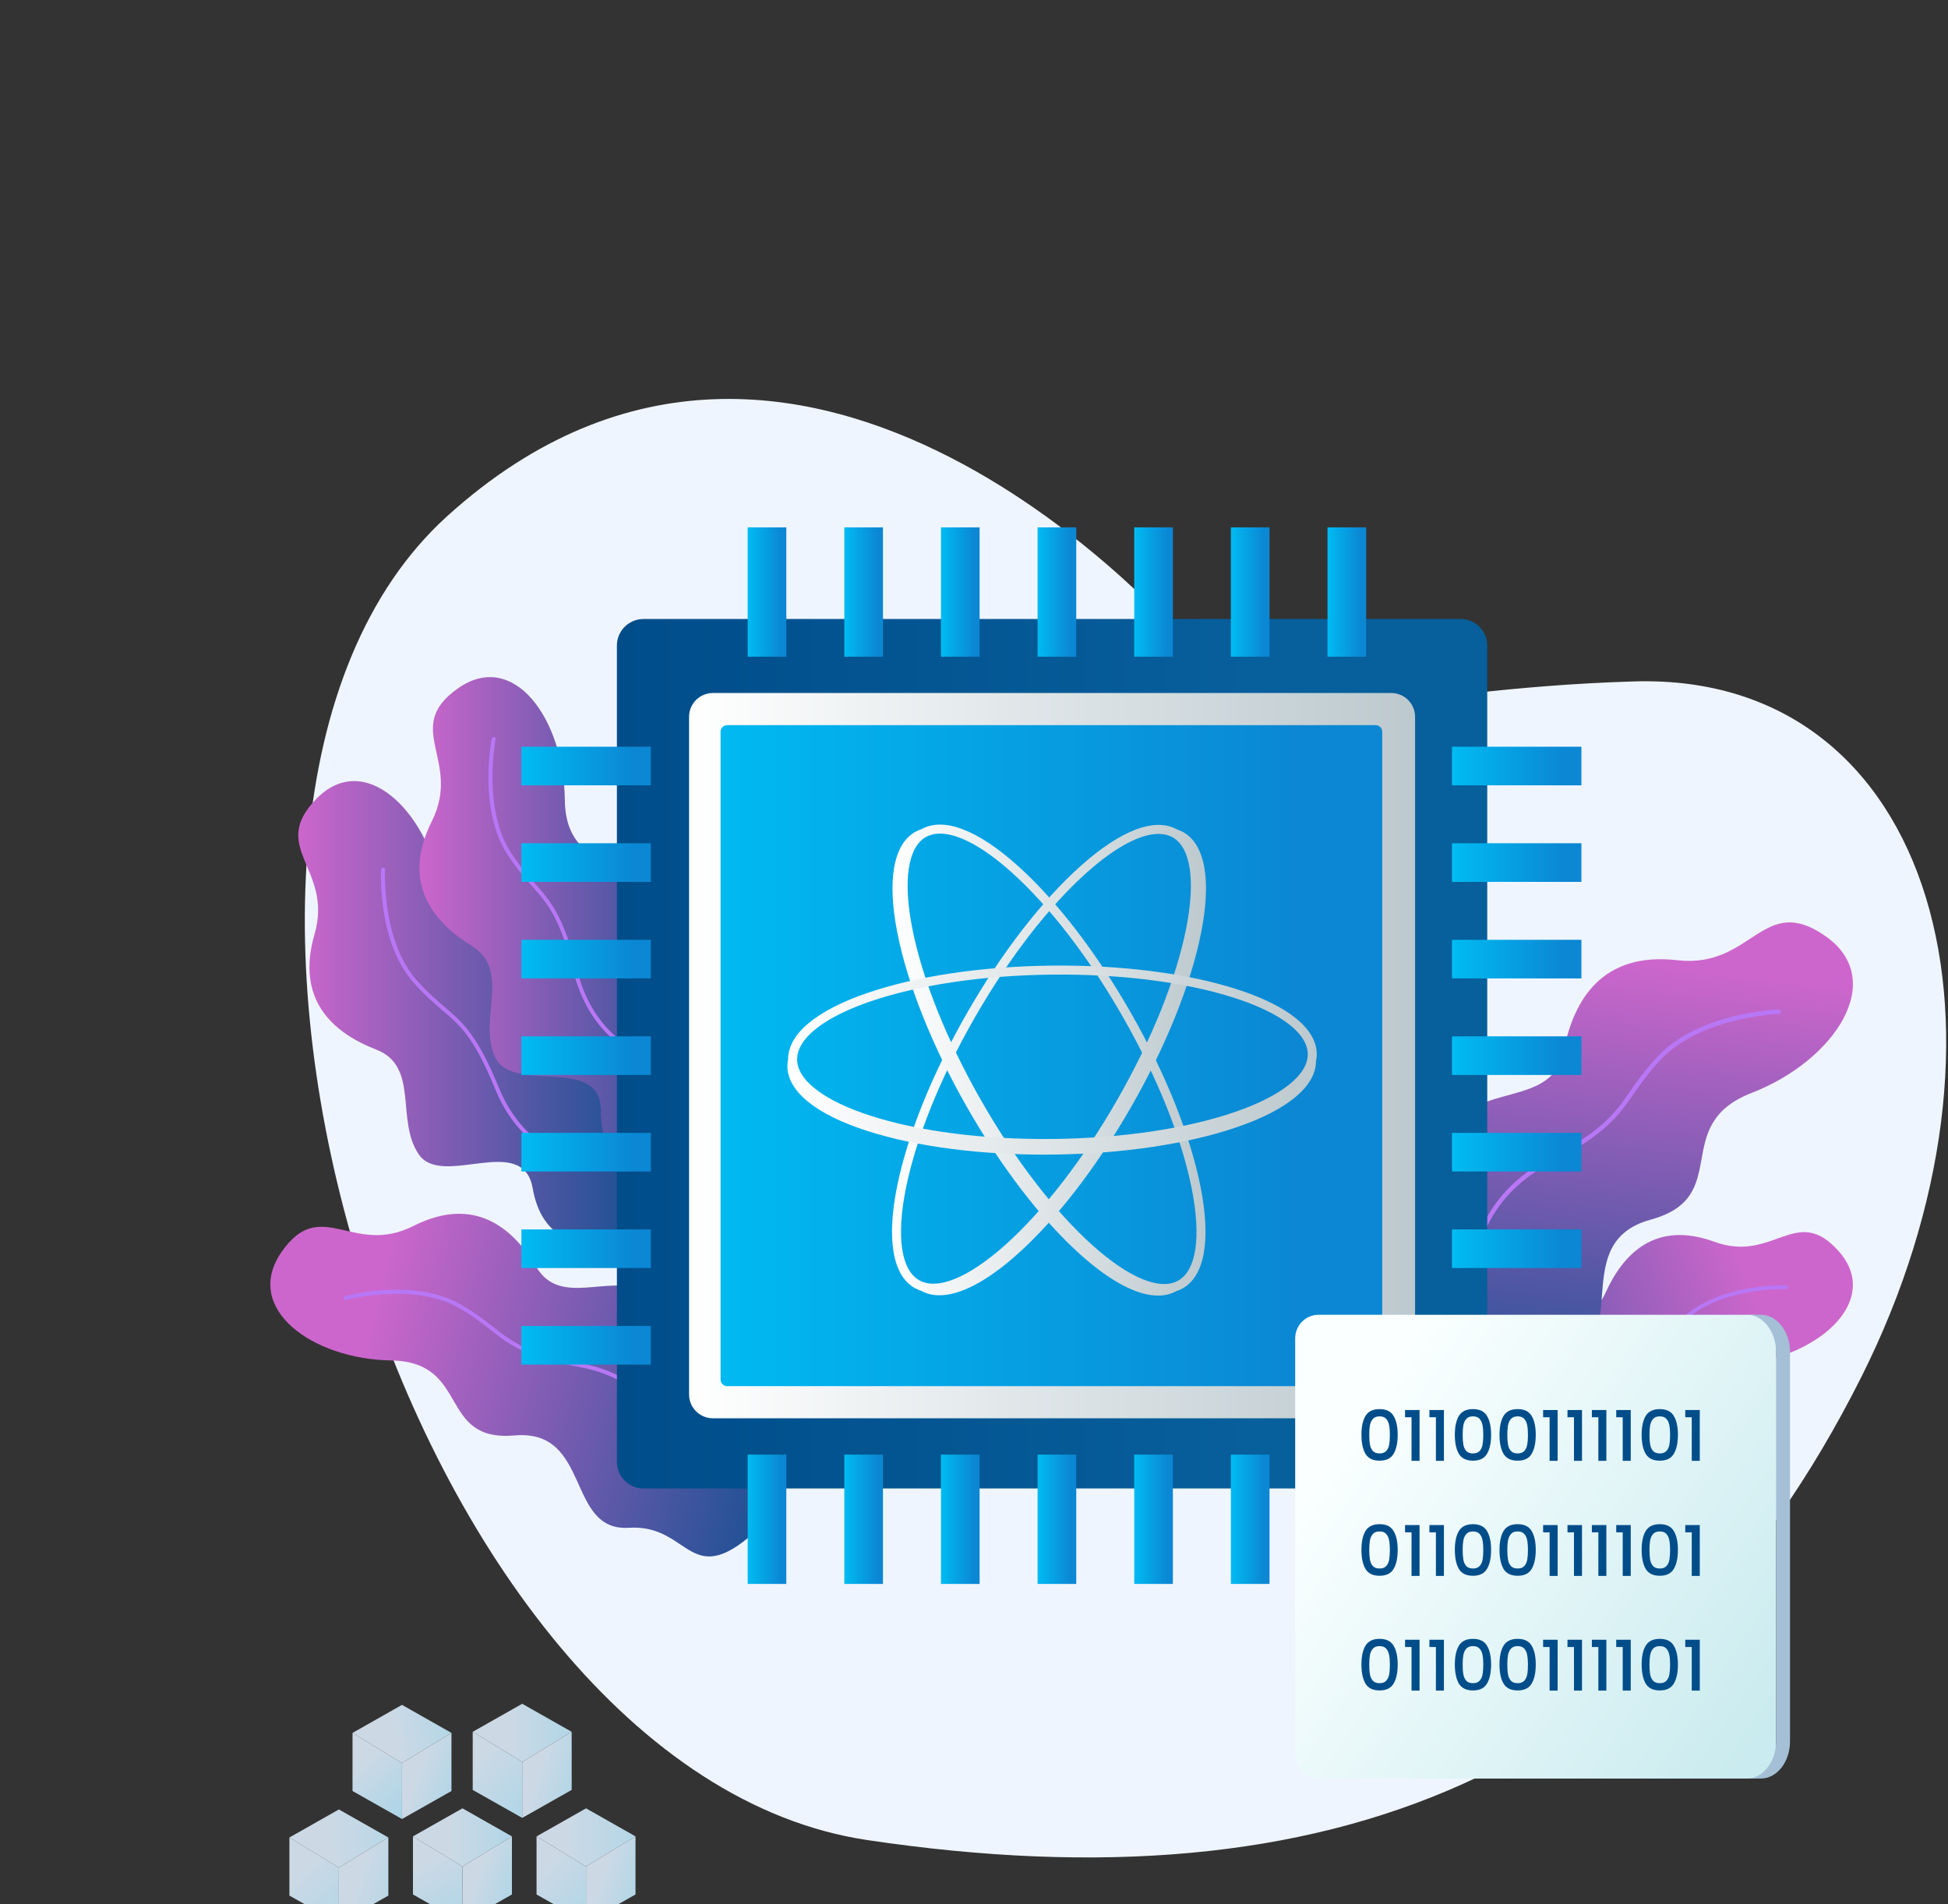 <svg width="405" height="396" viewBox="0 0 405 396" fill="none" xmlns="http://www.w3.org/2000/svg">
<rect x="0" y="0" width="405" height="396" fill="#333333" stroke="none"/>
<path d="M246.505 133.393C246.505 133.393 167.251 40.06 92.979 107.327C24.461 169.382 83.757 368.213 180.289 382.629C276.821 397.045 345.44 369.05 386.958 286.387C422.723 215.179 402.789 139.828 339.749 141.699C287.083 143.262 269.521 155.138 246.505 133.393Z" fill="url(#paint0_linear_338_121)"/>
<path d="M296.243 323.599C296.243 323.599 286.771 299.924 305.464 297.777C316.304 296.531 306.484 280.144 313.277 275.971C320.07 271.798 330.038 277.175 333.758 268.91C337.478 260.645 344.193 253.749 356.465 258.232C368.737 262.716 373.455 250.235 382.267 260.175C391.079 270.114 378.846 281.468 363.685 283.513C348.524 285.557 356.6 300.256 341.702 300.711C326.804 301.164 334.009 320.352 321.821 321.028C309.633 321.702 311.864 335.457 296.243 323.599Z" fill="url(#paint1_linear_338_121)"/>
<path d="M315.056 310.134C315.052 310.112 315.051 310.091 315.051 310.067C315.053 309.934 315.396 296.646 329.827 290.304C339.677 285.976 341.804 283.335 344.748 279.68C346.049 278.066 347.522 276.236 349.891 274.011C357.526 266.842 370.826 267.272 371.388 267.293C371.598 267.301 371.762 267.479 371.753 267.691C371.745 267.903 371.569 268.069 371.359 268.06C371.225 268.055 357.809 267.624 350.408 274.574C348.078 276.761 346.622 278.569 345.337 280.165C342.439 283.763 340.15 286.604 330.13 291.007C316.163 297.144 315.812 309.949 315.81 310.078C315.807 310.289 315.634 310.459 315.425 310.456C315.239 310.454 315.085 310.315 315.056 310.134Z" fill="#B877F5"/>
<path d="M296.228 293.283C296.228 293.283 278.59 268.213 299.902 260.418C312.262 255.897 296.228 239.466 303.036 232.657C309.844 225.847 323.011 229.334 325.087 218.599C327.164 207.863 333.129 197.884 348.749 199.673C364.369 201.463 366.45 185.503 379.523 194.662C392.595 203.822 381.395 220.582 364.192 227.26C346.989 233.938 360.514 248.883 343.18 253.621C325.846 258.36 339.589 278.813 325.492 283.046C311.395 287.28 317.808 302.769 296.228 293.283Z" fill="url(#paint2_linear_338_121)"/>
<path d="M305.658 266.212C305.652 266.186 305.648 266.159 305.647 266.132C305.638 265.971 304.941 249.972 321.754 241.119C333.23 235.076 335.565 231.72 338.797 227.078C340.225 225.026 341.844 222.701 344.504 219.826C353.08 210.559 369.099 209.939 369.777 209.916C370.03 209.908 370.242 210.108 370.249 210.363C370.257 210.618 370.059 210.832 369.807 210.841C369.645 210.846 353.486 211.473 345.172 220.458C342.555 223.286 340.956 225.583 339.545 227.61C336.363 232.181 333.85 235.792 322.176 241.939C305.904 250.507 306.551 265.925 306.56 266.079C306.574 266.334 306.381 266.553 306.129 266.567C305.904 266.58 305.708 266.426 305.658 266.212Z" fill="#B877F5"/>
<path d="M138.801 255.447C138.801 255.447 114.261 267.29 110.755 247.117C108.722 235.419 91.95 247.164 87.07 240.055C82.19 232.946 87.252 221.762 78.226 218.261C69.199 214.76 61.43 207.913 65.392 194.284C69.354 180.655 55.781 176.345 65.766 166.119C75.752 155.891 88.619 168.442 91.784 184.784C94.95 201.126 110.042 191.386 111.499 207.546C112.956 223.706 132.877 214.62 134.392 227.82C135.907 241.021 150.379 237.696 138.801 255.447Z" fill="url(#paint3_linear_338_121)"/>
<path d="M123.791 242.933C123.768 242.936 123.744 242.938 123.72 242.937C123.578 242.933 109.438 242.31 102.957 226.483C98.533 215.68 95.762 213.315 91.927 210.043C90.233 208.597 88.312 206.959 85.989 204.339C78.499 195.894 79.205 181.424 79.239 180.813C79.251 180.584 79.444 180.408 79.67 180.423C79.895 180.436 80.068 180.631 80.055 180.859C80.047 181.006 79.337 195.601 86.598 203.787C88.883 206.364 90.781 207.983 92.455 209.411C96.231 212.633 99.213 215.177 103.713 226.167C109.986 241.485 123.61 242.106 123.747 242.111C123.972 242.118 124.149 242.309 124.142 242.536C124.134 242.741 123.984 242.905 123.791 242.933Z" fill="#B877F5"/>
<path d="M151.019 244.382C151.019 244.382 124.765 251.536 124.928 231.056C125.023 219.178 106.425 227.659 102.899 219.774C99.372 211.888 106.353 201.817 98.102 196.721C89.851 191.626 83.436 183.47 89.773 170.791C96.11 158.113 83.532 151.39 95.184 143.16C106.836 134.93 117.243 149.628 117.431 166.279C117.619 182.931 134.205 176.115 132.745 192.275C131.285 208.434 152.503 203.145 151.63 216.405C150.757 229.663 165.584 229.044 151.019 244.382Z" fill="url(#paint4_linear_338_121)"/>
<path d="M137.585 221.486C137.562 221.486 137.538 221.485 137.514 221.48C137.374 221.455 123.466 218.802 119.28 202.203C116.423 190.872 114.013 188.133 110.678 184.342C109.205 182.666 107.534 180.768 105.603 177.841C99.38 168.403 102.116 154.183 102.235 153.583C102.279 153.359 102.495 153.213 102.716 153.259C102.937 153.305 103.08 153.522 103.036 153.745C103.007 153.889 100.249 168.233 106.282 177.383C108.181 180.263 109.831 182.137 111.287 183.793C114.571 187.526 117.164 190.474 120.071 201.999C124.122 218.064 137.52 220.642 137.654 220.666C137.876 220.705 138.024 220.92 137.985 221.144C137.951 221.344 137.779 221.486 137.585 221.486Z" fill="#B877F5"/>
<path d="M158.425 317.196C158.425 317.196 165.611 290.677 145.357 290.755C133.611 290.801 142.076 272.031 134.293 268.432C126.51 264.832 116.521 271.849 111.516 263.484C106.512 255.119 98.474 248.598 85.909 254.952C73.344 261.306 66.749 248.559 58.561 260.307C50.373 272.055 64.864 282.64 81.33 282.9C97.796 283.16 90.986 299.904 106.972 298.495C122.958 297.088 117.639 318.52 130.755 317.694C143.872 316.868 143.195 331.859 158.425 317.196Z" fill="url(#paint5_linear_338_121)"/>
<path d="M141.064 300.688C141.062 300.665 141.059 300.641 141.053 300.618C141.019 300.478 137.482 286.62 120.826 283.495C109.457 281.361 106.594 279.111 102.633 275.997C100.883 274.62 98.899 273.061 95.883 271.307C86.159 265.651 72.309 269.353 71.724 269.513C71.506 269.572 71.375 269.8 71.436 270.02C71.495 270.241 71.719 270.37 71.937 270.311C72.077 270.272 86.049 266.54 95.475 272.023C98.442 273.748 100.402 275.289 102.131 276.649C106.031 279.715 109.112 282.137 120.677 284.307C136.798 287.331 140.227 300.679 140.26 300.814C140.314 301.035 140.535 301.171 140.754 301.116C140.948 301.068 141.076 300.886 141.064 300.688Z" fill="#B877F5"/>
<path d="M96.147 388.133L85.86 381.866L96.147 376.037L106.433 381.866L96.147 388.133Z" fill="url(#paint6_linear_338_121)"/>
<path d="M96.147 388.132V399.771L106.433 393.952V381.866L96.147 388.132Z" fill="url(#paint7_linear_338_121)"/>
<path d="M96.147 388.132V399.771L85.86 393.952V381.866L96.147 388.132Z" fill="url(#paint8_linear_338_121)"/>
<path d="M121.839 388.134L111.552 381.866L121.839 376.037L132.125 381.866L121.839 388.134Z" fill="url(#paint9_linear_338_121)"/>
<path d="M121.839 388.133V399.771L132.125 393.952V381.866L121.839 388.133Z" fill="url(#paint10_linear_338_121)"/>
<path d="M121.839 388.133V399.771L111.552 393.952V381.866L121.839 388.133Z" fill="url(#paint11_linear_338_121)"/>
<path d="M108.568 366.386L98.282 360.12L108.568 354.291L118.854 360.12L108.568 366.386Z" fill="url(#paint12_linear_338_121)"/>
<path d="M108.568 366.386V378.024L118.854 372.206V360.12L108.568 366.386Z" fill="url(#paint13_linear_338_121)"/>
<path d="M108.568 366.386V378.024L98.282 372.206V360.12L108.568 366.386Z" fill="url(#paint14_linear_338_121)"/>
<path d="M83.578 366.616L73.292 360.348L83.578 354.52L93.864 360.348L83.578 366.616Z" fill="url(#paint15_linear_338_121)"/>
<path d="M83.578 366.616V378.253L93.864 372.434V360.348L83.578 366.616Z" fill="url(#paint16_linear_338_121)"/>
<path d="M83.578 366.616V378.253L73.292 372.434V360.348L83.578 366.616Z" fill="url(#paint17_linear_338_121)"/>
<path d="M70.455 388.362L60.169 382.094L70.455 376.267L80.741 382.094L70.455 388.362Z" fill="url(#paint18_linear_338_121)"/>
<path d="M70.455 388.362V400L80.741 394.18V382.094L70.455 388.362Z" fill="url(#paint19_linear_338_121)"/>
<path d="M70.455 388.362V400L60.169 394.18V382.094L70.455 388.362Z" fill="url(#paint20_linear_338_121)"/>
<path d="M303.676 309.521H133.788C130.734 309.521 128.258 307.047 128.258 303.996V134.242C128.258 131.191 130.734 128.717 133.788 128.717H303.676C306.73 128.717 309.206 131.191 309.206 134.242V303.996C309.206 307.047 306.73 309.521 303.676 309.521Z" fill="url(#paint21_linear_338_121)"/>
<path d="M243.849 109.663H235.812V136.557H243.849V109.663Z" fill="url(#paint22_linear_338_121)"/>
<path d="M263.941 109.663H255.904V136.557H263.941V109.663Z" fill="url(#paint23_linear_338_121)"/>
<path d="M284.033 109.663H275.996V136.557H284.033V109.663Z" fill="url(#paint24_linear_338_121)"/>
<path d="M183.574 109.663H175.537V136.557H183.574V109.663Z" fill="url(#paint25_linear_338_121)"/>
<path d="M203.666 109.663H195.629V136.557H203.666V109.663Z" fill="url(#paint26_linear_338_121)"/>
<path d="M223.757 109.663H215.72V136.557H223.757V109.663Z" fill="url(#paint27_linear_338_121)"/>
<path d="M163.483 109.663H155.446V136.557H163.483V109.663Z" fill="url(#paint28_linear_338_121)"/>
<path d="M301.87 243.608V235.577H328.785V243.608H301.87Z" fill="url(#paint29_linear_338_121)"/>
<path d="M301.87 263.683V255.653H328.785V263.683H301.87Z" fill="url(#paint30_linear_338_121)"/>
<path d="M301.87 283.759V275.729H328.785V283.759H301.87Z" fill="url(#paint31_linear_338_121)"/>
<path d="M301.87 183.382V175.351H328.785V183.382H301.87Z" fill="url(#paint32_linear_338_121)"/>
<path d="M301.87 203.457V195.427H328.785V203.457H301.87Z" fill="url(#paint33_linear_338_121)"/>
<path d="M301.87 223.533V215.502H328.785V223.533H301.87Z" fill="url(#paint34_linear_338_121)"/>
<path d="M301.87 163.305V155.275H328.785V163.305H301.87Z" fill="url(#paint35_linear_338_121)"/>
<path d="M243.849 302.478H235.812V329.372H243.849V302.478Z" fill="url(#paint36_linear_338_121)"/>
<path d="M263.941 302.478H255.904V329.372H263.941V302.478Z" fill="url(#paint37_linear_338_121)"/>
<path d="M284.033 302.478H275.996V329.372H284.033V302.478Z" fill="url(#paint38_linear_338_121)"/>
<path d="M183.574 302.478H175.537V329.372H183.574V302.478Z" fill="url(#paint39_linear_338_121)"/>
<path d="M203.666 302.478H195.629V329.372H203.666V302.478Z" fill="url(#paint40_linear_338_121)"/>
<path d="M223.757 302.478H215.72V329.372H223.757V302.478Z" fill="url(#paint41_linear_338_121)"/>
<path d="M163.483 302.478H155.446V329.372H163.483V302.478Z" fill="url(#paint42_linear_338_121)"/>
<path d="M135.313 195.427V203.457H108.398V195.427H135.313Z" fill="url(#paint43_linear_338_121)"/>
<path d="M135.313 175.351V183.382H108.398V175.351H135.313Z" fill="url(#paint44_linear_338_121)"/>
<path d="M135.313 155.276V163.305H108.398V155.276H135.313Z" fill="url(#paint45_linear_338_121)"/>
<path d="M135.313 255.653V263.683H108.398V255.653H135.313Z" fill="url(#paint46_linear_338_121)"/>
<path d="M135.313 235.577V243.608H108.398V235.577H135.313Z" fill="url(#paint47_linear_338_121)"/>
<path d="M135.313 215.502V223.533H108.398V215.502H135.313Z" fill="url(#paint48_linear_338_121)"/>
<path d="M135.313 275.729V283.759H108.398V275.729H135.313Z" fill="url(#paint49_linear_338_121)"/>
<path d="M288.833 147.805H145.77V290.755H288.833V147.805Z" fill="url(#paint50_linear_338_121)"/>
<path d="M289.24 144.106H148.224C145.483 144.106 143.26 146.327 143.26 149.066V289.969C143.26 292.708 145.483 294.929 148.224 294.929H289.24C291.981 294.929 294.204 292.708 294.204 289.969V149.066C294.204 146.327 291.981 144.106 289.24 144.106ZM287.371 286.874C287.371 287.63 286.758 288.242 286.002 288.242H151.182C150.426 288.242 149.813 287.63 149.813 286.874V152.161C149.813 151.405 150.427 150.793 151.182 150.793H286.002C286.759 150.793 287.371 151.406 287.371 152.161V286.874Z" fill="url(#paint51_linear_338_121)"/>
<path d="M249.619 246.878C247.518 236.235 242.407 223.424 235.226 210.805C228.045 198.185 219.642 187.243 211.563 179.998C203.235 172.529 196.134 169.838 191.567 172.436C191.594 172.42 191.624 172.41 191.652 172.395C191.18 172.546 190.722 172.728 190.294 172.971C185.727 175.564 184.405 183.037 186.571 194.007C188.672 204.65 193.782 217.461 200.963 230.082C208.145 242.702 216.548 253.643 224.626 260.887C230.973 266.58 236.605 269.494 240.949 269.411C242.268 269.386 243.467 269.079 244.532 268.494C245.007 268.343 245.466 268.159 245.896 267.914C250.462 265.32 251.784 257.849 249.619 246.878ZM243.388 268.767C243.415 268.764 243.439 268.756 243.466 268.752C243.439 268.756 243.414 268.763 243.388 268.767ZM244.971 266.289C241.212 268.423 234.72 265.751 227.149 258.962C219.217 251.846 210.947 241.071 203.863 228.623C196.779 216.172 191.742 203.559 189.68 193.111C187.712 183.138 188.736 176.194 192.492 174.061C193.303 173.6 194.24 173.363 195.288 173.344C199.101 173.271 204.377 176.063 210.313 181.389C218.245 188.505 226.515 199.28 233.599 211.727C240.684 224.179 245.721 236.791 247.783 247.239C249.752 257.212 248.727 264.156 244.971 266.289Z" fill="url(#paint52_linear_338_121)"/>
<path d="M186.496 246.79C188.626 236.152 193.774 223.356 200.989 210.756C208.205 198.157 216.639 187.238 224.738 180.016C233.086 172.57 240.195 169.9 244.756 172.509C244.728 172.494 244.698 172.484 244.672 172.468C245.143 172.62 245.6 172.804 246.029 173.048C250.588 175.655 251.889 183.13 249.692 194.095C247.562 204.732 242.415 217.528 235.2 230.13C227.983 242.729 219.55 253.646 211.451 260.868C205.088 266.544 199.447 269.441 195.105 269.346C193.785 269.317 192.588 269.008 191.524 268.419C191.051 268.267 190.591 268.082 190.162 267.836C185.601 265.23 184.3 257.755 186.496 246.79ZM191.09 266.213C194.843 268.358 201.343 265.704 208.932 258.937C216.884 251.843 225.184 241.091 232.303 228.663C239.422 216.233 244.493 203.634 246.585 193.191C248.581 183.223 247.576 176.276 243.826 174.133C243.017 173.669 242.08 173.43 241.032 173.407C237.22 173.323 231.935 176.102 225.984 181.409C218.032 188.503 209.731 199.255 202.613 211.683C195.494 224.115 190.422 236.712 188.33 247.155C186.334 257.123 187.34 264.07 191.09 266.213Z" fill="url(#paint53_linear_338_121)"/>
<path d="M257.155 205.707C246.82 202.383 233.128 200.639 218.601 200.796C204.073 200.954 190.421 202.993 180.164 206.54C169.588 210.196 163.791 215.099 163.85 220.349C163.85 220.317 163.855 220.287 163.855 220.255C163.759 220.741 163.696 221.23 163.701 221.722C163.758 226.971 169.657 231.749 180.31 235.174C190.644 238.499 204.335 240.243 218.864 240.087C233.392 239.928 247.043 237.89 257.3 234.342C265.36 231.556 270.642 228.045 272.674 224.21C273.292 223.045 273.605 221.849 273.608 220.634C273.706 220.146 273.768 219.655 273.762 219.161C273.706 213.911 267.807 209.134 257.155 205.707ZM273.294 221.765C273.303 221.741 273.309 221.715 273.318 221.69C273.309 221.715 273.302 221.74 273.294 221.765ZM271.891 219.18C271.938 223.501 266.451 227.879 256.838 231.203C246.764 234.685 233.323 236.689 218.993 236.844C204.661 237 191.178 235.286 181.032 232.024C171.348 228.909 165.767 224.646 165.721 220.33C165.71 219.399 165.957 218.464 166.448 217.538C168.232 214.171 173.235 210.913 180.775 208.307C190.849 204.825 204.29 202.821 218.62 202.666C232.954 202.511 246.435 204.223 256.581 207.486C266.264 210.602 271.846 214.864 271.891 219.18Z" fill="url(#paint54_linear_338_121)"/>
<path d="M364.393 369.841H274.134C271.451 369.841 269.276 367.642 269.276 364.928V278.313C269.276 275.6 271.451 273.4 274.134 273.4H364.393C367.076 273.4 369.251 275.599 369.251 278.313V364.928C369.252 367.641 367.077 369.841 364.393 369.841Z" fill="url(#paint55_linear_338_121)"/>
<path d="M366.087 273.4H363.186C366.536 273.4 369.252 276.864 369.252 281.137V362.102C369.252 366.375 366.536 369.84 363.186 369.84H366.087C369.437 369.84 372.153 366.376 372.153 362.102V281.138C372.153 276.864 369.437 273.4 366.087 273.4Z" fill="#A5C0D6"/>
<path d="M283.051 346.127C283.051 344.455 283.331 343.151 283.891 342.213C284.462 341.266 285.437 340.793 286.819 340.793C288.201 340.793 289.172 341.266 289.732 342.213C290.303 343.151 290.588 344.455 290.588 346.127C290.588 347.818 290.303 349.141 289.732 350.098C289.172 351.045 288.201 351.518 286.819 351.518C285.437 351.518 284.462 351.045 283.891 350.098C283.331 349.141 283.051 347.818 283.051 346.127ZM288.964 346.127C288.964 345.344 288.911 344.682 288.805 344.141C288.708 343.6 288.505 343.16 288.196 342.822C287.887 342.474 287.428 342.3 286.819 342.3C286.21 342.3 285.751 342.474 285.442 342.822C285.133 343.16 284.925 343.6 284.819 344.141C284.722 344.682 284.674 345.344 284.674 346.127C284.674 346.938 284.722 347.62 284.819 348.17C284.916 348.721 285.119 349.166 285.428 349.504C285.747 349.842 286.21 350.011 286.819 350.011C287.428 350.011 287.887 349.842 288.196 349.504C288.515 349.166 288.723 348.721 288.819 348.17C288.916 347.62 288.964 346.938 288.964 346.127ZM292.119 342.489V340.981H295.133V351.547H293.466V342.489H292.119ZM297.186 342.489V340.981H300.2V351.547H298.534V342.489H297.186ZM302.47 346.127C302.47 344.455 302.751 343.151 303.311 342.213C303.881 341.266 304.857 340.793 306.239 340.793C307.621 340.793 308.592 341.266 309.152 342.213C309.722 343.151 310.007 344.455 310.007 346.127C310.007 347.818 309.722 349.141 309.152 350.098C308.592 351.045 307.621 351.518 306.239 351.518C304.857 351.518 303.881 351.045 303.311 350.098C302.751 349.141 302.47 347.818 302.47 346.127ZM308.384 346.127C308.384 345.344 308.331 344.682 308.224 344.141C308.128 343.6 307.925 343.16 307.616 342.822C307.306 342.474 306.848 342.3 306.239 342.3C305.63 342.3 305.171 342.474 304.862 342.822C304.553 343.16 304.345 343.6 304.239 344.141C304.142 344.682 304.094 345.344 304.094 346.127C304.094 346.938 304.142 347.62 304.239 348.17C304.335 348.721 304.538 349.166 304.847 349.504C305.166 349.842 305.63 350.011 306.239 350.011C306.848 350.011 307.306 349.842 307.616 349.504C307.935 349.166 308.142 348.721 308.239 348.17C308.336 347.62 308.384 346.938 308.384 346.127ZM311.756 346.127C311.756 344.455 312.036 343.151 312.596 342.213C313.166 341.266 314.142 340.793 315.524 340.793C316.906 340.793 317.877 341.266 318.437 342.213C319.007 343.151 319.292 344.455 319.292 346.127C319.292 347.818 319.007 349.141 318.437 350.098C317.877 351.045 316.906 351.518 315.524 351.518C314.142 351.518 313.166 351.045 312.596 350.098C312.036 349.141 311.756 347.818 311.756 346.127ZM317.669 346.127C317.669 345.344 317.616 344.682 317.51 344.141C317.413 343.6 317.21 343.16 316.901 342.822C316.592 342.474 316.133 342.3 315.524 342.3C314.915 342.3 314.456 342.474 314.147 342.822C313.838 343.16 313.63 343.6 313.524 344.141C313.427 344.682 313.379 345.344 313.379 346.127C313.379 346.938 313.427 347.62 313.524 348.17C313.62 348.721 313.823 349.166 314.133 349.504C314.451 349.842 314.915 350.011 315.524 350.011C316.133 350.011 316.592 349.842 316.901 349.504C317.22 349.166 317.427 348.721 317.524 348.17C317.621 347.62 317.669 346.938 317.669 346.127ZM320.823 342.489V340.981H323.838V351.547H322.171V342.489H320.823ZM325.89 342.489V340.981H328.905V351.547H327.238V342.489H325.89ZM330.958 342.489V340.981H333.972V351.547H332.306V342.489H330.958ZM336.025 342.489V340.981H339.04V351.547H337.373V342.489H336.025ZM341.309 346.127C341.309 344.455 341.59 343.151 342.15 342.213C342.72 341.266 343.696 340.793 345.078 340.793C346.46 340.793 347.431 341.266 347.991 342.213C348.561 343.151 348.846 344.455 348.846 346.127C348.846 347.818 348.561 349.141 347.991 350.098C347.431 351.045 346.46 351.518 345.078 351.518C343.696 351.518 342.72 351.045 342.15 350.098C341.59 349.141 341.309 347.818 341.309 346.127ZM347.223 346.127C347.223 345.344 347.17 344.682 347.064 344.141C346.967 343.6 346.764 343.16 346.455 342.822C346.146 342.474 345.687 342.3 345.078 342.3C344.469 342.3 344.01 342.474 343.701 342.822C343.392 343.16 343.184 343.6 343.078 344.141C342.981 344.682 342.933 345.344 342.933 346.127C342.933 346.938 342.981 347.62 343.078 348.17C343.174 348.721 343.377 349.166 343.686 349.504C344.005 349.842 344.469 350.011 345.078 350.011C345.687 350.011 346.146 349.842 346.455 349.504C346.774 349.166 346.981 348.721 347.078 348.17C347.175 347.62 347.223 346.938 347.223 346.127ZM350.377 342.489V340.981H353.392V351.547H351.725V342.489H350.377Z" fill="#004D8A"/>
<path d="M283.051 322.281C283.051 320.61 283.331 319.305 283.891 318.368C284.462 317.421 285.437 316.947 286.819 316.947C288.201 316.947 289.172 317.421 289.732 318.368C290.303 319.305 290.588 320.61 290.588 322.281C290.588 323.972 290.303 325.296 289.732 326.253C289.172 327.199 288.201 327.673 286.819 327.673C285.437 327.673 284.462 327.199 283.891 326.253C283.331 325.296 283.051 323.972 283.051 322.281ZM288.964 322.281C288.964 321.499 288.911 320.837 288.805 320.296C288.708 319.754 288.505 319.315 288.196 318.977C287.887 318.629 287.428 318.455 286.819 318.455C286.21 318.455 285.751 318.629 285.442 318.977C285.133 319.315 284.925 319.754 284.819 320.296C284.722 320.837 284.674 321.499 284.674 322.281C284.674 323.093 284.722 323.774 284.819 324.325C284.916 324.876 285.119 325.32 285.428 325.658C285.747 325.996 286.21 326.166 286.819 326.166C287.428 326.166 287.887 325.996 288.196 325.658C288.515 325.32 288.723 324.876 288.819 324.325C288.916 323.774 288.964 323.093 288.964 322.281ZM292.119 318.643V317.136H295.133V327.702H293.466V318.643H292.119ZM297.186 318.643V317.136H300.2V327.702H298.534V318.643H297.186ZM302.47 322.281C302.47 320.61 302.751 319.305 303.311 318.368C303.881 317.421 304.857 316.947 306.239 316.947C307.621 316.947 308.592 317.421 309.152 318.368C309.722 319.305 310.007 320.61 310.007 322.281C310.007 323.972 309.722 325.296 309.152 326.253C308.592 327.199 307.621 327.673 306.239 327.673C304.857 327.673 303.881 327.199 303.311 326.253C302.751 325.296 302.47 323.972 302.47 322.281ZM308.384 322.281C308.384 321.499 308.331 320.837 308.224 320.296C308.128 319.754 307.925 319.315 307.616 318.977C307.306 318.629 306.848 318.455 306.239 318.455C305.63 318.455 305.171 318.629 304.862 318.977C304.553 319.315 304.345 319.754 304.239 320.296C304.142 320.837 304.094 321.499 304.094 322.281C304.094 323.093 304.142 323.774 304.239 324.325C304.335 324.876 304.538 325.32 304.847 325.658C305.166 325.996 305.63 326.166 306.239 326.166C306.848 326.166 307.306 325.996 307.616 325.658C307.935 325.32 308.142 324.876 308.239 324.325C308.336 323.774 308.384 323.093 308.384 322.281ZM311.756 322.281C311.756 320.61 312.036 319.305 312.596 318.368C313.166 317.421 314.142 316.947 315.524 316.947C316.906 316.947 317.877 317.421 318.437 318.368C319.007 319.305 319.292 320.61 319.292 322.281C319.292 323.972 319.007 325.296 318.437 326.253C317.877 327.199 316.906 327.673 315.524 327.673C314.142 327.673 313.166 327.199 312.596 326.253C312.036 325.296 311.756 323.972 311.756 322.281ZM317.669 322.281C317.669 321.499 317.616 320.837 317.51 320.296C317.413 319.754 317.21 319.315 316.901 318.977C316.592 318.629 316.133 318.455 315.524 318.455C314.915 318.455 314.456 318.629 314.147 318.977C313.838 319.315 313.63 319.754 313.524 320.296C313.427 320.837 313.379 321.499 313.379 322.281C313.379 323.093 313.427 323.774 313.524 324.325C313.62 324.876 313.823 325.32 314.133 325.658C314.451 325.996 314.915 326.166 315.524 326.166C316.133 326.166 316.592 325.996 316.901 325.658C317.22 325.32 317.427 324.876 317.524 324.325C317.621 323.774 317.669 323.093 317.669 322.281ZM320.823 318.643V317.136H323.838V327.702H322.171V318.643H320.823ZM325.89 318.643V317.136H328.905V327.702H327.238V318.643H325.89ZM330.958 318.643V317.136H333.972V327.702H332.306V318.643H330.958ZM336.025 318.643V317.136H339.04V327.702H337.373V318.643H336.025ZM341.309 322.281C341.309 320.61 341.59 319.305 342.15 318.368C342.72 317.421 343.696 316.947 345.078 316.947C346.46 316.947 347.431 317.421 347.991 318.368C348.561 319.305 348.846 320.61 348.846 322.281C348.846 323.972 348.561 325.296 347.991 326.253C347.431 327.199 346.46 327.673 345.078 327.673C343.696 327.673 342.72 327.199 342.15 326.253C341.59 325.296 341.309 323.972 341.309 322.281ZM347.223 322.281C347.223 321.499 347.17 320.837 347.064 320.296C346.967 319.754 346.764 319.315 346.455 318.977C346.146 318.629 345.687 318.455 345.078 318.455C344.469 318.455 344.01 318.629 343.701 318.977C343.392 319.315 343.184 319.754 343.078 320.296C342.981 320.837 342.933 321.499 342.933 322.281C342.933 323.093 342.981 323.774 343.078 324.325C343.174 324.876 343.377 325.32 343.686 325.658C344.005 325.996 344.469 326.166 345.078 326.166C345.687 326.166 346.146 325.996 346.455 325.658C346.774 325.32 346.981 324.876 347.078 324.325C347.175 323.774 347.223 323.093 347.223 322.281ZM350.377 318.643V317.136H353.392V327.702H351.725V318.643H350.377Z" fill="#004D8A"/>
<path d="M283.051 298.351C283.051 296.679 283.331 295.375 283.891 294.437C284.462 293.49 285.437 293.017 286.819 293.017C288.201 293.017 289.172 293.49 289.732 294.437C290.303 295.375 290.588 296.679 290.588 298.351C290.588 300.042 290.303 301.365 289.732 302.322C289.172 303.269 288.201 303.742 286.819 303.742C285.437 303.742 284.462 303.269 283.891 302.322C283.331 301.365 283.051 300.042 283.051 298.351ZM288.964 298.351C288.964 297.568 288.911 296.906 288.805 296.365C288.708 295.824 288.505 295.384 288.196 295.046C287.887 294.698 287.428 294.524 286.819 294.524C286.21 294.524 285.751 294.698 285.442 295.046C285.133 295.384 284.925 295.824 284.819 296.365C284.722 296.906 284.674 297.568 284.674 298.351C284.674 299.162 284.722 299.844 284.819 300.394C284.916 300.945 285.119 301.39 285.428 301.728C285.747 302.066 286.21 302.235 286.819 302.235C287.428 302.235 287.887 302.066 288.196 301.728C288.515 301.39 288.723 300.945 288.819 300.394C288.916 299.844 288.964 299.162 288.964 298.351ZM292.119 294.713V293.205H295.133V303.771H293.466V294.713H292.119ZM297.186 294.713V293.205H300.2V303.771H298.534V294.713H297.186ZM302.47 298.351C302.47 296.679 302.751 295.375 303.311 294.437C303.881 293.49 304.857 293.017 306.239 293.017C307.621 293.017 308.592 293.49 309.152 294.437C309.722 295.375 310.007 296.679 310.007 298.351C310.007 300.042 309.722 301.365 309.152 302.322C308.592 303.269 307.621 303.742 306.239 303.742C304.857 303.742 303.881 303.269 303.311 302.322C302.751 301.365 302.47 300.042 302.47 298.351ZM308.384 298.351C308.384 297.568 308.331 296.906 308.224 296.365C308.128 295.824 307.925 295.384 307.616 295.046C307.306 294.698 306.848 294.524 306.239 294.524C305.63 294.524 305.171 294.698 304.862 295.046C304.553 295.384 304.345 295.824 304.239 296.365C304.142 296.906 304.094 297.568 304.094 298.351C304.094 299.162 304.142 299.844 304.239 300.394C304.335 300.945 304.538 301.39 304.847 301.728C305.166 302.066 305.63 302.235 306.239 302.235C306.848 302.235 307.306 302.066 307.616 301.728C307.935 301.39 308.142 300.945 308.239 300.394C308.336 299.844 308.384 299.162 308.384 298.351ZM311.756 298.351C311.756 296.679 312.036 295.375 312.596 294.437C313.166 293.49 314.142 293.017 315.524 293.017C316.906 293.017 317.877 293.49 318.437 294.437C319.007 295.375 319.292 296.679 319.292 298.351C319.292 300.042 319.007 301.365 318.437 302.322C317.877 303.269 316.906 303.742 315.524 303.742C314.142 303.742 313.166 303.269 312.596 302.322C312.036 301.365 311.756 300.042 311.756 298.351ZM317.669 298.351C317.669 297.568 317.616 296.906 317.51 296.365C317.413 295.824 317.21 295.384 316.901 295.046C316.592 294.698 316.133 294.524 315.524 294.524C314.915 294.524 314.456 294.698 314.147 295.046C313.838 295.384 313.63 295.824 313.524 296.365C313.427 296.906 313.379 297.568 313.379 298.351C313.379 299.162 313.427 299.844 313.524 300.394C313.62 300.945 313.823 301.39 314.133 301.728C314.451 302.066 314.915 302.235 315.524 302.235C316.133 302.235 316.592 302.066 316.901 301.728C317.22 301.39 317.427 300.945 317.524 300.394C317.621 299.844 317.669 299.162 317.669 298.351ZM320.823 294.713V293.205H323.838V303.771H322.171V294.713H320.823ZM325.89 294.713V293.205H328.905V303.771H327.238V294.713H325.89ZM330.958 294.713V293.205H333.972V303.771H332.306V294.713H330.958ZM336.025 294.713V293.205H339.04V303.771H337.373V294.713H336.025ZM341.309 298.351C341.309 296.679 341.59 295.375 342.15 294.437C342.72 293.49 343.696 293.017 345.078 293.017C346.46 293.017 347.431 293.49 347.991 294.437C348.561 295.375 348.846 296.679 348.846 298.351C348.846 300.042 348.561 301.365 347.991 302.322C347.431 303.269 346.46 303.742 345.078 303.742C343.696 303.742 342.72 303.269 342.15 302.322C341.59 301.365 341.309 300.042 341.309 298.351ZM347.223 298.351C347.223 297.568 347.17 296.906 347.064 296.365C346.967 295.824 346.764 295.384 346.455 295.046C346.146 294.698 345.687 294.524 345.078 294.524C344.469 294.524 344.01 294.698 343.701 295.046C343.392 295.384 343.184 295.824 343.078 296.365C342.981 296.906 342.933 297.568 342.933 298.351C342.933 299.162 342.981 299.844 343.078 300.394C343.174 300.945 343.377 301.39 343.686 301.728C344.005 302.066 344.469 302.235 345.078 302.235C345.687 302.235 346.146 302.066 346.455 301.728C346.774 301.39 346.981 300.945 347.078 300.394C347.175 299.844 347.223 299.162 347.223 298.351ZM350.377 294.713V293.205H353.392V303.771H351.725V294.713H350.377Z" fill="#004D8A"/>
<defs>
<linearGradient id="paint0_linear_338_121" x1="404.623" y1="234.602" x2="63.377" y2="234.602" gradientUnits="userSpaceOnUse">
<stop offset="0.002" stop-color="#EFF5FF"/>
<stop offset="1" stop-color="#EFF5FF"/>
</linearGradient>
<linearGradient id="paint1_linear_338_121" x1="367.415" y1="277.349" x2="275.46" y2="311.287" gradientUnits="userSpaceOnUse">
<stop stop-color="#CC66CC"/>
<stop offset="0.993" stop-color="#004D8A"/>
</linearGradient>
<linearGradient id="paint2_linear_338_121" x1="341.692" y1="200.386" x2="328.604" y2="313.872" gradientUnits="userSpaceOnUse">
<stop stop-color="#CC66CC"/>
<stop offset="0.993" stop-color="#004D8A"/>
</linearGradient>
<linearGradient id="paint3_linear_338_121" x1="62.017" y1="210.661" x2="143.256" y2="210.661" gradientUnits="userSpaceOnUse">
<stop stop-color="#CC66CC"/>
<stop offset="0.993" stop-color="#004D8A"/>
</linearGradient>
<linearGradient id="paint4_linear_338_121" x1="87.209" y1="193.198" x2="157.457" y2="193.198" gradientUnits="userSpaceOnUse">
<stop stop-color="#CC66CC"/>
<stop offset="0.993" stop-color="#004D8A"/>
</linearGradient>
<linearGradient id="paint5_linear_338_121" x1="76.576" y1="276.786" x2="179.063" y2="301.608" gradientUnits="userSpaceOnUse">
<stop stop-color="#CC66CC"/>
<stop offset="0.993" stop-color="#004D8A"/>
</linearGradient>
<linearGradient id="paint6_linear_338_121" x1="89.359" y1="382.085" x2="109.932" y2="382.085" gradientUnits="userSpaceOnUse">
<stop offset="0.21" stop-color="#CCD9E5"/>
<stop offset="0.998" stop-color="#AAD5E8"/>
</linearGradient>
<linearGradient id="paint7_linear_338_121" x1="96.77" y1="389.121" x2="108.891" y2="393.572" gradientUnits="userSpaceOnUse">
<stop offset="0.21" stop-color="#CCD9E5"/>
<stop offset="0.998" stop-color="#AAD5E8"/>
</linearGradient>
<linearGradient id="paint8_linear_338_121" x1="86.008" y1="383.31" x2="97.993" y2="401.453" gradientUnits="userSpaceOnUse">
<stop offset="0.21" stop-color="#CCD9E5"/>
<stop offset="0.998" stop-color="#AAD5E8"/>
</linearGradient>
<linearGradient id="paint9_linear_338_121" x1="111.552" y1="382.085" x2="138.995" y2="382.085" gradientUnits="userSpaceOnUse">
<stop offset="0.21" stop-color="#CCD9E5"/>
<stop offset="0.998" stop-color="#AAD5E8"/>
</linearGradient>
<linearGradient id="paint10_linear_338_121" x1="122.368" y1="389.238" x2="135.465" y2="393.626" gradientUnits="userSpaceOnUse">
<stop offset="0.21" stop-color="#CCD9E5"/>
<stop offset="0.998" stop-color="#AAD5E8"/>
</linearGradient>
<linearGradient id="paint11_linear_338_121" x1="110.023" y1="385.151" x2="126.048" y2="398.988" gradientUnits="userSpaceOnUse">
<stop offset="0.21" stop-color="#CCD9E5"/>
<stop offset="0.998" stop-color="#AAD5E8"/>
</linearGradient>
<linearGradient id="paint12_linear_338_121" x1="101.73" y1="360.339" x2="122.302" y2="360.339" gradientUnits="userSpaceOnUse">
<stop offset="0.21" stop-color="#CCD9E5"/>
<stop offset="0.998" stop-color="#AAD5E8"/>
</linearGradient>
<linearGradient id="paint13_linear_338_121" x1="108.997" y1="367.633" x2="122.39" y2="371.631" gradientUnits="userSpaceOnUse">
<stop offset="0.21" stop-color="#CCD9E5"/>
<stop offset="0.998" stop-color="#AAD5E8"/>
</linearGradient>
<linearGradient id="paint14_linear_338_121" x1="96.015" y1="362.101" x2="113.286" y2="378.5" gradientUnits="userSpaceOnUse">
<stop offset="0.21" stop-color="#CCD9E5"/>
<stop offset="0.998" stop-color="#AAD5E8"/>
</linearGradient>
<linearGradient id="paint15_linear_338_121" x1="77.634" y1="361.311" x2="98.918" y2="358.707" gradientUnits="userSpaceOnUse">
<stop offset="0.21" stop-color="#CCD9E5"/>
<stop offset="0.998" stop-color="#AAD5E8"/>
</linearGradient>
<linearGradient id="paint16_linear_338_121" x1="84.272" y1="367.523" x2="97.006" y2="372.499" gradientUnits="userSpaceOnUse">
<stop offset="0.21" stop-color="#CCD9E5"/>
<stop offset="0.998" stop-color="#AAD5E8"/>
</linearGradient>
<linearGradient id="paint17_linear_338_121" x1="73.144" y1="363.516" x2="85.42" y2="377.152" gradientUnits="userSpaceOnUse">
<stop offset="0.21" stop-color="#CCD9E5"/>
<stop offset="0.998" stop-color="#AAD5E8"/>
</linearGradient>
<linearGradient id="paint18_linear_338_121" x1="62.902" y1="382.676" x2="90.316" y2="381.391" gradientUnits="userSpaceOnUse">
<stop offset="0.21" stop-color="#CCD9E5"/>
<stop offset="0.998" stop-color="#AAD5E8"/>
</linearGradient>
<linearGradient id="paint19_linear_338_121" x1="71.059" y1="389.372" x2="87.345" y2="395.251" gradientUnits="userSpaceOnUse">
<stop offset="0.21" stop-color="#CCD9E5"/>
<stop offset="0.998" stop-color="#AAD5E8"/>
</linearGradient>
<linearGradient id="paint20_linear_338_121" x1="59.61" y1="385.098" x2="75.692" y2="402.126" gradientUnits="userSpaceOnUse">
<stop offset="0.21" stop-color="#CCD9E5"/>
<stop offset="0.998" stop-color="#AAD5E8"/>
</linearGradient>
<linearGradient id="paint21_linear_338_121" x1="128.257" y1="219.119" x2="309.206" y2="219.119" gradientUnits="userSpaceOnUse">
<stop stop-color="#004D8A"/>
<stop offset="0.732" stop-color="#075F9B"/>
</linearGradient>
<linearGradient id="paint22_linear_338_121" x1="235.812" y1="123.11" x2="243.849" y2="123.11" gradientUnits="userSpaceOnUse">
<stop offset="0.001" stop-color="#00BBF2"/>
<stop offset="0.867" stop-color="#0B87D3"/>
</linearGradient>
<linearGradient id="paint23_linear_338_121" x1="255.904" y1="123.11" x2="263.941" y2="123.11" gradientUnits="userSpaceOnUse">
<stop offset="0.001" stop-color="#00BBF2"/>
<stop offset="0.867" stop-color="#0B87D3"/>
</linearGradient>
<linearGradient id="paint24_linear_338_121" x1="275.996" y1="123.11" x2="284.032" y2="123.11" gradientUnits="userSpaceOnUse">
<stop offset="0.001" stop-color="#00BBF2"/>
<stop offset="0.867" stop-color="#0B87D3"/>
</linearGradient>
<linearGradient id="paint25_linear_338_121" x1="175.538" y1="123.11" x2="183.574" y2="123.11" gradientUnits="userSpaceOnUse">
<stop offset="0.001" stop-color="#00BBF2"/>
<stop offset="0.867" stop-color="#0B87D3"/>
</linearGradient>
<linearGradient id="paint26_linear_338_121" x1="195.629" y1="123.11" x2="203.666" y2="123.11" gradientUnits="userSpaceOnUse">
<stop offset="0.001" stop-color="#00BBF2"/>
<stop offset="0.867" stop-color="#0B87D3"/>
</linearGradient>
<linearGradient id="paint27_linear_338_121" x1="215.721" y1="123.11" x2="223.758" y2="123.11" gradientUnits="userSpaceOnUse">
<stop offset="0.001" stop-color="#00BBF2"/>
<stop offset="0.867" stop-color="#0B87D3"/>
</linearGradient>
<linearGradient id="paint28_linear_338_121" x1="155.446" y1="123.11" x2="163.483" y2="123.11" gradientUnits="userSpaceOnUse">
<stop offset="0.001" stop-color="#00BBF2"/>
<stop offset="0.867" stop-color="#0B87D3"/>
</linearGradient>
<linearGradient id="paint29_linear_338_121" x1="301.87" y1="239.592" x2="328.785" y2="239.592" gradientUnits="userSpaceOnUse">
<stop offset="0.001" stop-color="#00BBF2"/>
<stop offset="0.867" stop-color="#0B87D3"/>
</linearGradient>
<linearGradient id="paint30_linear_338_121" x1="301.87" y1="259.668" x2="328.785" y2="259.668" gradientUnits="userSpaceOnUse">
<stop offset="0.001" stop-color="#00BBF2"/>
<stop offset="0.867" stop-color="#0B87D3"/>
</linearGradient>
<linearGradient id="paint31_linear_338_121" x1="301.87" y1="279.744" x2="328.785" y2="279.744" gradientUnits="userSpaceOnUse">
<stop offset="0.001" stop-color="#00BBF2"/>
<stop offset="0.867" stop-color="#0B87D3"/>
</linearGradient>
<linearGradient id="paint32_linear_338_121" x1="301.87" y1="179.366" x2="328.785" y2="179.366" gradientUnits="userSpaceOnUse">
<stop offset="0.001" stop-color="#00BBF2"/>
<stop offset="0.867" stop-color="#0B87D3"/>
</linearGradient>
<linearGradient id="paint33_linear_338_121" x1="301.87" y1="199.442" x2="328.785" y2="199.442" gradientUnits="userSpaceOnUse">
<stop offset="0.001" stop-color="#00BBF2"/>
<stop offset="0.867" stop-color="#0B87D3"/>
</linearGradient>
<linearGradient id="paint34_linear_338_121" x1="301.87" y1="219.517" x2="328.785" y2="219.517" gradientUnits="userSpaceOnUse">
<stop offset="0.001" stop-color="#00BBF2"/>
<stop offset="0.867" stop-color="#0B87D3"/>
</linearGradient>
<linearGradient id="paint35_linear_338_121" x1="301.87" y1="159.29" x2="328.785" y2="159.29" gradientUnits="userSpaceOnUse">
<stop offset="0.001" stop-color="#00BBF2"/>
<stop offset="0.867" stop-color="#0B87D3"/>
</linearGradient>
<linearGradient id="paint36_linear_338_121" x1="235.812" y1="315.925" x2="243.849" y2="315.925" gradientUnits="userSpaceOnUse">
<stop offset="0.001" stop-color="#00BBF2"/>
<stop offset="0.867" stop-color="#0B87D3"/>
</linearGradient>
<linearGradient id="paint37_linear_338_121" x1="255.904" y1="315.925" x2="263.941" y2="315.925" gradientUnits="userSpaceOnUse">
<stop offset="0.001" stop-color="#00BBF2"/>
<stop offset="0.867" stop-color="#0B87D3"/>
</linearGradient>
<linearGradient id="paint38_linear_338_121" x1="275.996" y1="315.925" x2="284.032" y2="315.925" gradientUnits="userSpaceOnUse">
<stop offset="0.001" stop-color="#00BBF2"/>
<stop offset="0.867" stop-color="#0B87D3"/>
</linearGradient>
<linearGradient id="paint39_linear_338_121" x1="175.538" y1="315.925" x2="183.574" y2="315.925" gradientUnits="userSpaceOnUse">
<stop offset="0.001" stop-color="#00BBF2"/>
<stop offset="0.867" stop-color="#0B87D3"/>
</linearGradient>
<linearGradient id="paint40_linear_338_121" x1="195.629" y1="315.925" x2="203.666" y2="315.925" gradientUnits="userSpaceOnUse">
<stop offset="0.001" stop-color="#00BBF2"/>
<stop offset="0.867" stop-color="#0B87D3"/>
</linearGradient>
<linearGradient id="paint41_linear_338_121" x1="215.721" y1="315.925" x2="223.758" y2="315.925" gradientUnits="userSpaceOnUse">
<stop offset="0.001" stop-color="#00BBF2"/>
<stop offset="0.867" stop-color="#0B87D3"/>
</linearGradient>
<linearGradient id="paint42_linear_338_121" x1="155.446" y1="315.925" x2="163.483" y2="315.925" gradientUnits="userSpaceOnUse">
<stop offset="0.001" stop-color="#00BBF2"/>
<stop offset="0.867" stop-color="#0B87D3"/>
</linearGradient>
<linearGradient id="paint43_linear_338_121" x1="108.398" y1="199.442" x2="135.314" y2="199.442" gradientUnits="userSpaceOnUse">
<stop offset="0.001" stop-color="#00BBF2"/>
<stop offset="0.867" stop-color="#0B87D3"/>
</linearGradient>
<linearGradient id="paint44_linear_338_121" x1="108.398" y1="179.366" x2="135.314" y2="179.366" gradientUnits="userSpaceOnUse">
<stop offset="0.001" stop-color="#00BBF2"/>
<stop offset="0.867" stop-color="#0B87D3"/>
</linearGradient>
<linearGradient id="paint45_linear_338_121" x1="108.398" y1="159.291" x2="135.314" y2="159.291" gradientUnits="userSpaceOnUse">
<stop offset="0.001" stop-color="#00BBF2"/>
<stop offset="0.867" stop-color="#0B87D3"/>
</linearGradient>
<linearGradient id="paint46_linear_338_121" x1="108.398" y1="259.668" x2="135.314" y2="259.668" gradientUnits="userSpaceOnUse">
<stop offset="0.001" stop-color="#00BBF2"/>
<stop offset="0.867" stop-color="#0B87D3"/>
</linearGradient>
<linearGradient id="paint47_linear_338_121" x1="108.398" y1="239.593" x2="135.314" y2="239.593" gradientUnits="userSpaceOnUse">
<stop offset="0.001" stop-color="#00BBF2"/>
<stop offset="0.867" stop-color="#0B87D3"/>
</linearGradient>
<linearGradient id="paint48_linear_338_121" x1="108.398" y1="219.517" x2="135.314" y2="219.517" gradientUnits="userSpaceOnUse">
<stop offset="0.001" stop-color="#00BBF2"/>
<stop offset="0.867" stop-color="#0B87D3"/>
</linearGradient>
<linearGradient id="paint49_linear_338_121" x1="108.398" y1="279.744" x2="135.314" y2="279.744" gradientUnits="userSpaceOnUse">
<stop offset="0.001" stop-color="#00BBF2"/>
<stop offset="0.867" stop-color="#0B87D3"/>
</linearGradient>
<linearGradient id="paint50_linear_338_121" x1="145.77" y1="219.28" x2="288.834" y2="219.28" gradientUnits="userSpaceOnUse">
<stop offset="0.001" stop-color="#00BBF2"/>
<stop offset="0.867" stop-color="#0B87D3"/>
</linearGradient>
<linearGradient id="paint51_linear_338_121" x1="143.26" y1="219.517" x2="294.204" y2="219.517" gradientUnits="userSpaceOnUse">
<stop stop-color="white"/>
<stop offset="1" stop-color="#BCC9CE"/>
</linearGradient>
<linearGradient id="paint52_linear_338_121" x1="185.555" y1="220.442" x2="250.635" y2="220.442" gradientUnits="userSpaceOnUse">
<stop stop-color="white"/>
<stop offset="1" stop-color="#BCC9CE"/>
</linearGradient>
<linearGradient id="paint53_linear_338_121" x1="185.454" y1="220.442" x2="250.733" y2="220.442" gradientUnits="userSpaceOnUse">
<stop stop-color="white"/>
<stop offset="1" stop-color="#BCC9CE"/>
</linearGradient>
<linearGradient id="paint54_linear_338_121" x1="163.701" y1="220.442" x2="273.763" y2="220.442" gradientUnits="userSpaceOnUse">
<stop stop-color="white"/>
<stop offset="1" stop-color="#BCC9CE"/>
</linearGradient>
<linearGradient id="paint55_linear_338_121" x1="281.581" y1="296.042" x2="370.395" y2="354.997" gradientUnits="userSpaceOnUse">
<stop stop-color="#FAFFFF"/>
<stop offset="1" stop-color="#CAEBEF"/>
</linearGradient>
</defs>
</svg>
